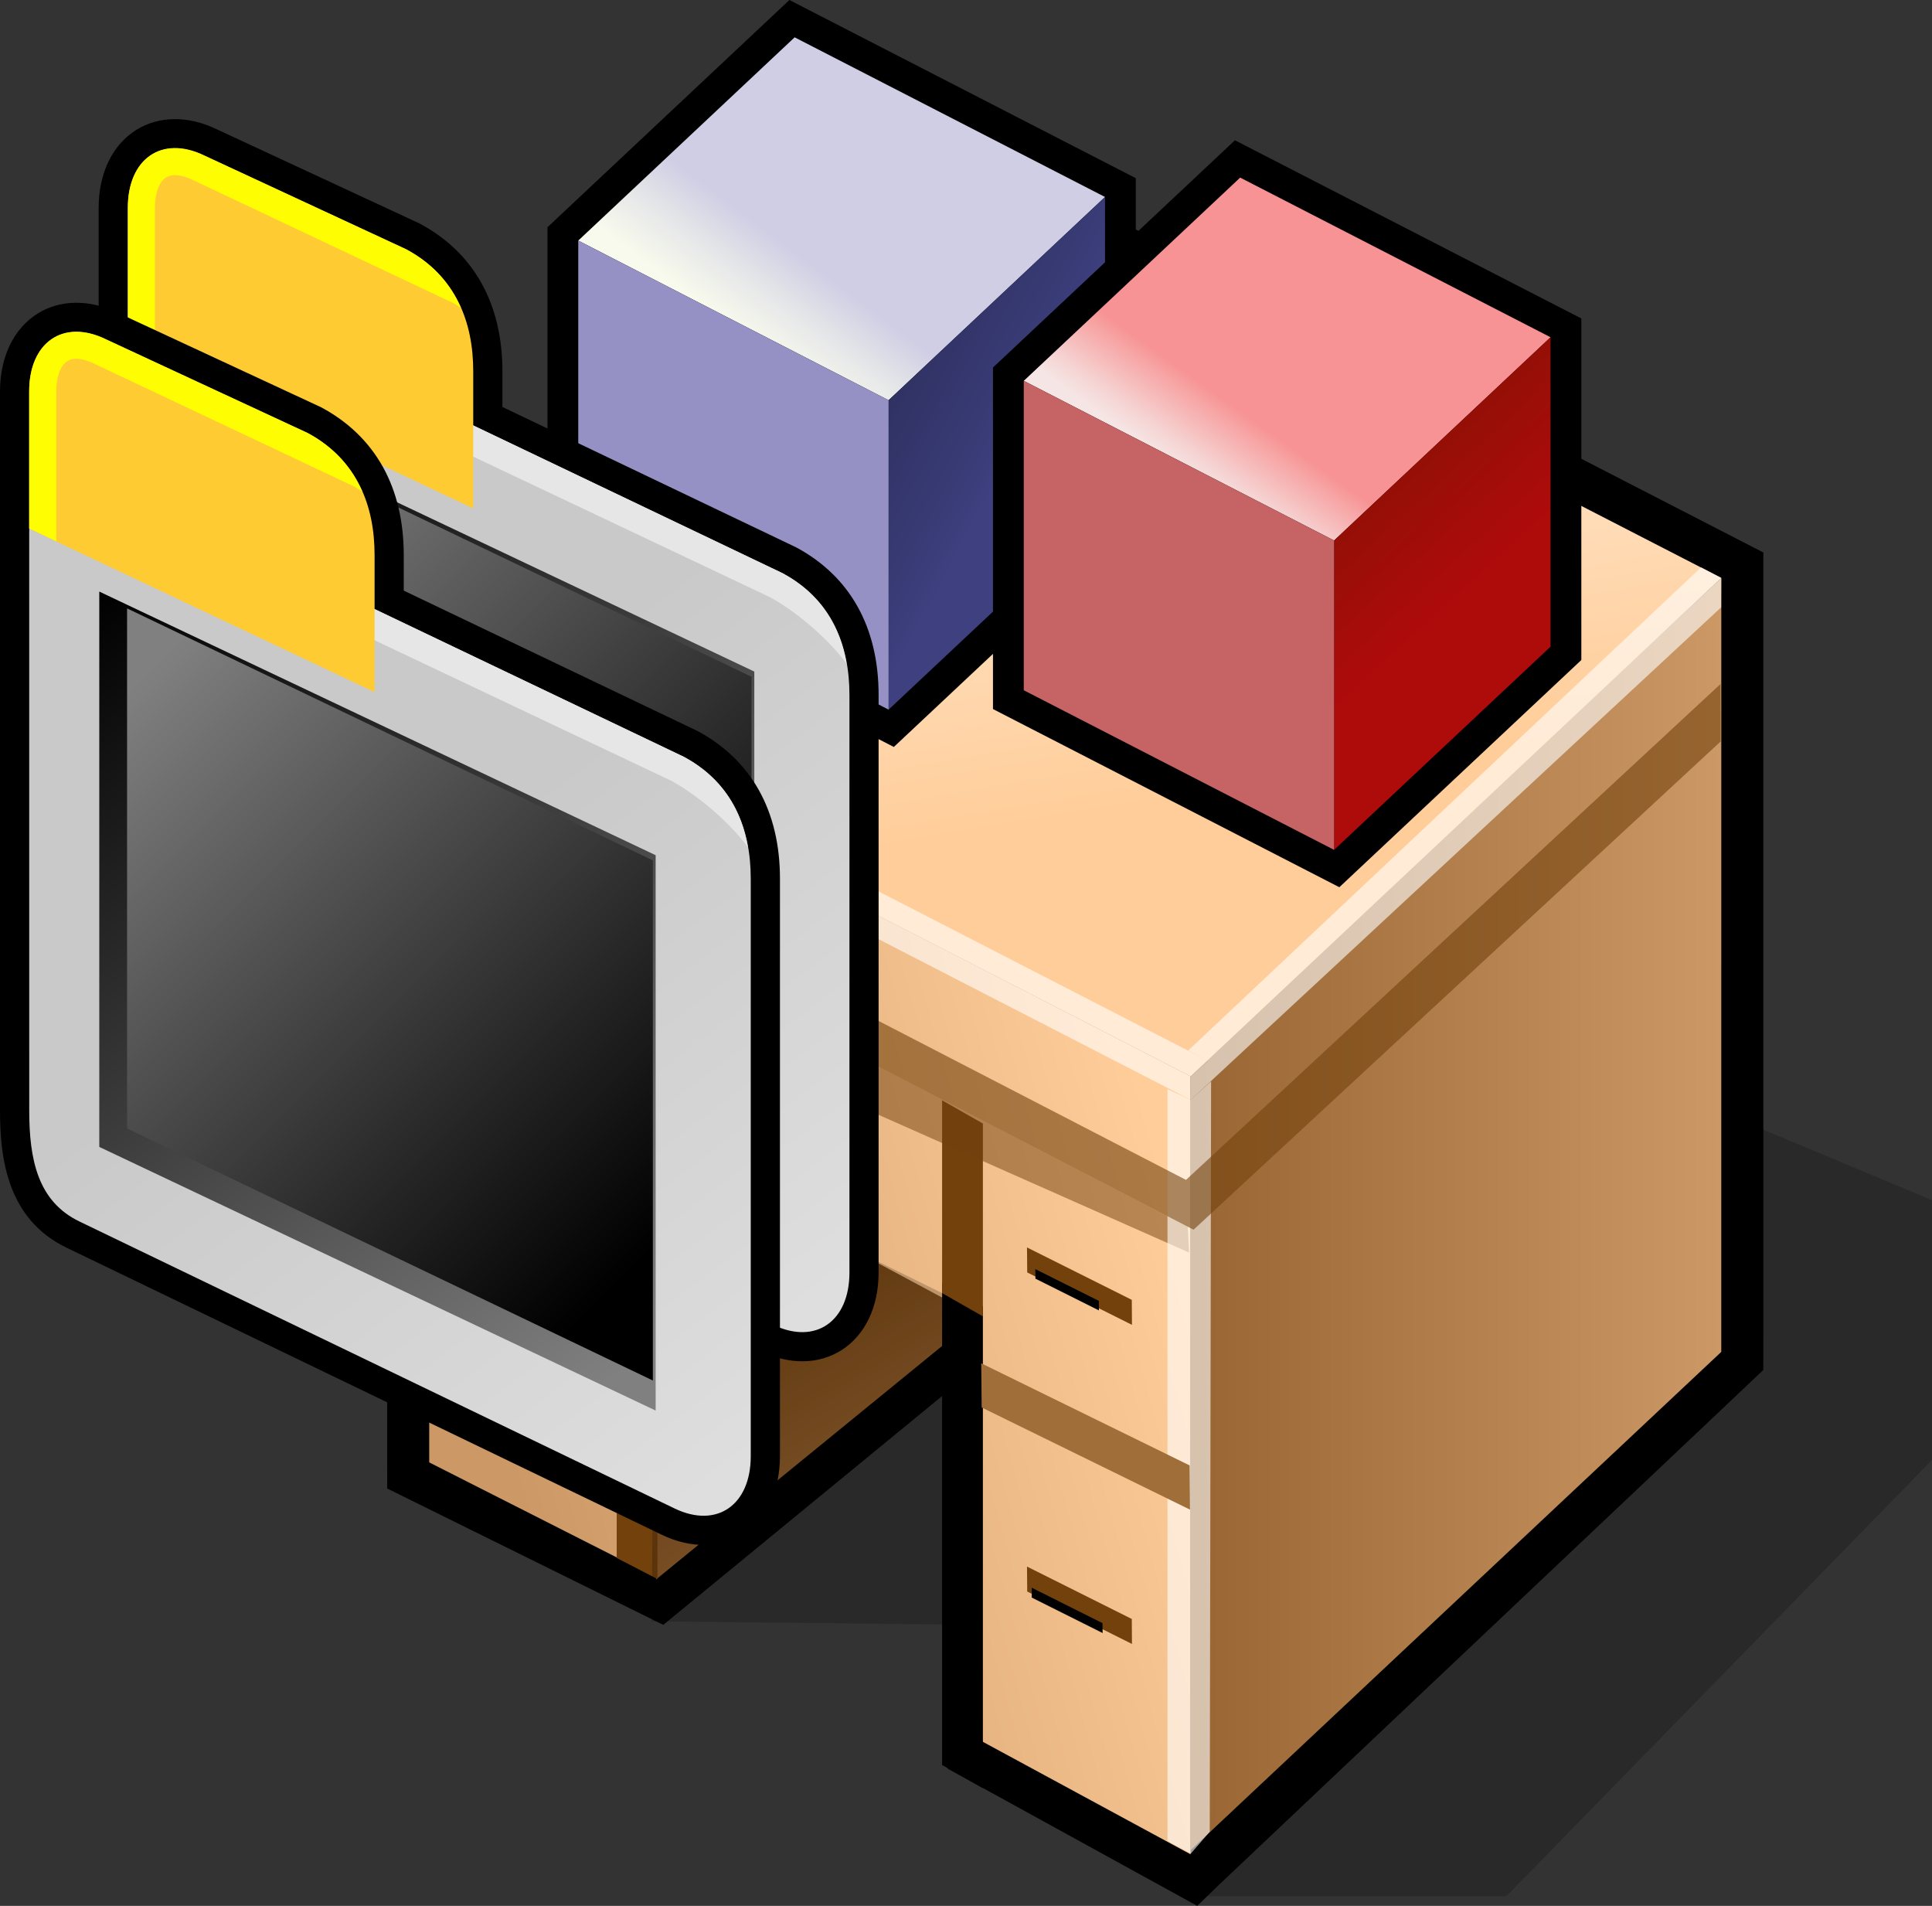 <?xml version="1.0" encoding="UTF-8" standalone="no"?>
<!-- Created with Inkscape (http://www.inkscape.org/) -->

<svg:svg
   xmlns:svg="http://www.w3.org/2000/svg"
   version="1.1"
   width="125.48"
   height="123.766"
   viewBox="0 0 125.48 123.766"
   id="svg2"
   xml:space="preserve"
   style="overflow:visible"><svg:rect x="0" y="0" width="125.48" height="123.766" fill="#333333" stroke="none"/><svg:defs
   id="defs220" />
	<svg:g
   id="Layer_1"
   style="stroke:#000000">
		<svg:g
   id="Layer_3_2_">
			<svg:path
   d="m 61.899,8.793 -36.753,34.471 -0.046,1.238 0.049,52.161 17.93,8.854 18.48,-15.163 v 24.505 l 16.199,8.906 1.461,-1.414 35.306,-33.386 10e-4,-53.088 L 61.899,8.793 z"
   id="path6"
   style="stroke:none" />
			<svg:g
   id="g8">
				
					<svg:linearGradient
   x1="-202.535"
   y1="393.014"
   x2="-158.136"
   y2="405.346"
   id="XMLID_1_"
   gradientUnits="userSpaceOnUse"
   gradientTransform="matrix(1,0,0,-1,233.76,481.383)">
					<svg:stop
   id="stop11"
   style="stop-color:#cc9966;stop-opacity:1"
   offset="0" />
					<svg:stop
   id="stop13"
   style="stop-color:#ffcd99;stop-opacity:1"
   offset="1" />
					<midPointStop
   style="stop-color:#CC9966"
   offset="0" />
					<midPointStop
   style="stop-color:#CC9966"
   offset="0.5" />
					<midPointStop
   style="stop-color:#FFCD99"
   offset="1" />
				</svg:linearGradient>
				<svg:path
   d="M 77.325,120.417 62.492,112.385 62.314,86.077 42.556,102.405 27.877,94.966 V 44.445 l 49.447,25.449 v 50.523 z"
   id="path15"
   style="fill:url(#XMLID_1_);stroke:none" />
			</svg:g>
			<svg:path
   d="m 28.095,74.548 12.03,6.019 -0.021,-2.869 -12.036,-6.018 0.027,2.868 z"
   id="path17"
   style="fill:#9f6e39;stroke:none" />
			<svg:path
   d="m 30.701,64.869 6.807,3.403 -0.014,-1.622 -6.807,-3.403 0.014,1.622 z"
   id="path19"
   style="fill:#73410c;stroke:none" />
			<svg:path
   d="m 30.996,65.325 4.604,2.302 -0.009,-0.691 -4.604,-2.303 0.009,0.692 z"
   id="path21"
   style="stroke:none" />
			<svg:path
   d="m 48.462,72.271 6.806,3.401 -0.014,-1.622 -6.804,-3.403 0.012,1.624 z"
   id="path23"
   style="fill:#73410c;stroke:none" />
			<svg:path
   d="m 49.033,72.58 4.319,2.16 -0.01,-0.603 -4.318,-2.16 0.009,0.603 z"
   id="path25"
   style="stroke:none" />
			<svg:path
   d="m 30.701,85.591 6.807,3.404 -0.014,-1.623 -6.807,-3.404 0.014,1.623 z"
   id="path27"
   style="fill:#73410c;stroke:none" />
			<svg:path
   d="m 31.044,85.72 4.24,2.121 -0.01,-0.545 -4.238,-2.12 0.008,0.544 z"
   id="path29"
   style="stroke:none" />
			<svg:path
   d="m 66.716,82.63 6.803,3.404 -0.011,-1.623 -6.806,-3.404 0.014,1.623 z"
   id="path31"
   style="fill:#73410c;stroke:none" />
			<svg:path
   d="m 67.25,83.035 4.125,2.063 -0.007,-0.621 -4.126,-2.063 0.008,0.621 z"
   id="path33"
   style="stroke:none" />
			<svg:path
   d="m 66.716,103.353 6.803,3.403 -0.011,-1.622 -6.806,-3.403 0.014,1.622 z"
   id="path35"
   style="fill:#73410c;stroke:none" />
			<svg:path
   d="m 67.011,103.745 4.602,2.302 -0.008,-0.642 -4.602,-2.303 0.008,0.643 z"
   id="path37"
   style="stroke:none" />
			<svg:g
   id="g39">
				
					<svg:linearGradient
   x1="-178.429"
   y1="383.547"
   x2="-187.041"
   y2="397.981"
   id="XMLID_2_"
   gradientUnits="userSpaceOnUse"
   gradientTransform="matrix(1,0,0,-1,233.76,481.383)">
					<svg:stop
   id="stop42"
   style="stop-color:#9a6633;stop-opacity:1"
   offset="0" />
					<svg:stop
   id="stop44"
   style="stop-color:#73410c;stop-opacity:1"
   offset="1" />
					<midPointStop
   style="stop-color:#9A6633"
   offset="0" />
					<midPointStop
   style="stop-color:#9A6633"
   offset="0.5" />
					<midPointStop
   style="stop-color:#73410C"
   offset="1" />
				</svg:linearGradient>
				<svg:path
   d="m 42.613,102.565 -0.057,-28.288 20.96,11.23 -20.903,17.058 z"
   id="path46"
   style="fill:url(#XMLID_2_);stroke:none" />
			</svg:g>
			<svg:g
   id="g48">
				
					<svg:linearGradient
   x1="-156.435"
   y1="402.533"
   x2="-121.964"
   y2="402.533"
   id="XMLID_3_"
   gradientUnits="userSpaceOnUse"
   gradientTransform="matrix(1,0,0,-1,233.76,481.383)">
					<svg:stop
   id="stop51"
   style="stop-color:#996633;stop-opacity:1"
   offset="0" />
					<svg:stop
   id="stop53"
   style="stop-color:#cc9966;stop-opacity:1"
   offset="1" />
					<midPointStop
   style="stop-color:#996633"
   offset="0" />
					<midPointStop
   style="stop-color:#996633"
   offset="0.5" />
					<midPointStop
   style="stop-color:#CC9966"
   offset="1" />
				</svg:linearGradient>
				<svg:path
   d="m 111.794,87.79 -34.47,32.365 V 69.632 l 34.472,-32.088 -0.002,50.246 z"
   id="path55"
   style="fill:url(#XMLID_3_);stroke:none" />
			</svg:g>
			<svg:g
   id="g57">
				
					<svg:linearGradient
   x1="-169.594"
   y1="474.215"
   x2="-161.931"
   y2="428.567"
   id="XMLID_4_"
   gradientUnits="userSpaceOnUse"
   gradientTransform="matrix(1,0,0,-1,233.76,481.383)">
					<svg:stop
   id="stop60"
   style="stop-color:#ffffff;stop-opacity:1"
   offset="0" />
					<svg:stop
   id="stop62"
   style="stop-color:#ffcd99;stop-opacity:1"
   offset="1" />
					<midPointStop
   style="stop-color:#FFFFFF"
   offset="0" />
					<midPointStop
   style="stop-color:#FFFFFF"
   offset="0.5" />
					<midPointStop
   style="stop-color:#FFCD99"
   offset="1" />
				</svg:linearGradient>
				<svg:path
   d="M 111.794,37.529 77.324,69.893 27.896,44.468 62.364,12.102 l 49.43,25.427 z"
   id="path64"
   style="fill:url(#XMLID_4_);stroke:none" />
			</svg:g>
			<svg:path
   d="m 78.466,68.897 -1.146,1.03 0.016,1.496 L 27.831,45.95 V 44.5 l 1.208,-1.031 49.427,25.428 z"
   id="path66"
   style="opacity:0.6;fill:#ffffff;stroke:none" />
			<svg:path
   d="m 77.334,71.425 -0.016,-1.495 1.146,-1.031 -1.292,-0.681 33.314,-31.375 1.308,0.685 -0.009,1.911 -34.451,31.986 z"
   id="path68"
   style="opacity:0.6;fill:#ffffff;stroke:none" />
			<svg:path
   d="m 40.053,60.361 v 40.811 l 2.649,1.37 v -40.81 l -2.649,-1.371 z"
   id="path70"
   style="fill:#73410c;stroke:none" />
			<svg:path
   d="m 61.188,83.332 v 31.286 l 2.649,1.509 V 84.842 l -2.649,-1.51 z"
   id="path72"
   style="stroke:none" />
			<svg:path
   d="m 61.188,71.452 v 12.521 l 2.649,1.51 V 72.96 l -2.649,-1.508 z"
   id="path74"
   style="fill:#73410c;stroke:none" />
			<svg:path
   d="m 77.142,79.659 -49.314,-25.538 0.139,1.911 19.177,11.305 8.716,4.525 21.364,9.476 -0.082,-1.679 z"
   id="path76"
   style="opacity:0.5;fill:#73410c;stroke:none" />
			<svg:path
   d="m 78.571,118.948 -1.228,1.42 -1.517,-0.81 V 70.725 l 1.507,0.7 1.325,-1.21 -0.087,48.733 z"
   id="path78"
   style="opacity:0.6;fill:#ffffff;stroke:none" />
			<svg:path
   d="m 42.588,74.829 -0.262,30.456 19.037,0.207 -0.175,-21.521 -18.6,-9.142 z"
   id="path80"
   style="opacity:0.2;stroke:none" />
			<svg:path
   d="M 77.771,123.14 H 97.835 L 125.481,94.808 V 77.937 l -11.214,-4.684 0.258,15.713 -36.754,34.174 z"
   id="path82"
   style="opacity:0.2;stroke:none" />
			<svg:path
   d="m 63.758,91.399 13.531,6.635 -0.024,-2.871 -13.536,-6.633 0.029,2.869 z"
   id="path84"
   style="fill:#9f6e39;stroke:none" />
			<svg:path
   d="M 77.029,76.622 C 75.331,75.744 27.836,51.187 27.836,51.187 l -0.137,2.88 49.82,25.789 34.233,-31.705 -0.007,-3.733 c 0.002,10e-4 -33.432,31.015 -34.716,32.204 z"
   id="path86"
   style="opacity:0.6;fill:#73410c;stroke:none" />
		</svg:g>
		<svg:g
   id="Layer_2_2_">
			<svg:path
   d="m 35.557,14.757 v 22.18 L 58.053,48.507 73.769,33.752 V 11.572 L 51.271,0 35.557,14.757 z"
   id="path89"
   style="stroke:none" />
			<svg:g
   id="g91">
				
					<svg:linearGradient
   x1="-185.038"
   y1="459.256"
   x2="-181.229"
   y2="464.334"
   id="XMLID_5_"
   gradientUnits="userSpaceOnUse"
   gradientTransform="matrix(1,0,0,-1,233.76,481.383)">
					<svg:stop
   id="stop94"
   style="stop-color:#f8faed;stop-opacity:1"
   offset="0" />
					<svg:stop
   id="stop96"
   style="stop-color:#e7e8e9;stop-opacity:1"
   offset="0.468" />
					<svg:stop
   id="stop98"
   style="stop-color:#d0cee4;stop-opacity:1"
   offset="1" />
					<midPointStop
   style="stop-color:#F8FAED"
   offset="0" />
					<midPointStop
   style="stop-color:#F8FAED"
   offset="0.5" />
					<midPointStop
   style="stop-color:#E7E8E9"
   offset="0.468" />
					<midPointStop
   style="stop-color:#E7E8E9"
   offset="0.5" />
					<midPointStop
   style="stop-color:#D0CEE4"
   offset="1" />
				</svg:linearGradient>
				<svg:path
   d="M 71.769,12.792 57.713,25.99 37.557,15.622 51.611,2.424 71.769,12.792 z"
   id="path100"
   style="fill:url(#XMLID_5_);stroke:none" />
			</svg:g>
			<svg:g
   id="g102">
				
					<svg:linearGradient
   x1="-176.084"
   y1="455.685"
   x2="-168.212"
   y2="451.518"
   id="XMLID_6_"
   gradientUnits="userSpaceOnUse"
   gradientTransform="matrix(1,0,0,-1,233.76,481.383)">
					<svg:stop
   id="stop105"
   style="stop-color:#303162;stop-opacity:1"
   offset="0" />
					<svg:stop
   id="stop107"
   style="stop-color:#383a74;stop-opacity:1"
   offset="0.649" />
					<svg:stop
   id="stop109"
   style="stop-color:#3e4080;stop-opacity:1"
   offset="1" />
					<midPointStop
   style="stop-color:#303162"
   offset="0" />
					<midPointStop
   style="stop-color:#303162"
   offset="0.5" />
					<midPointStop
   style="stop-color:#383A74"
   offset="0.649" />
					<midPointStop
   style="stop-color:#383A74"
   offset="0.5" />
					<midPointStop
   style="stop-color:#3E4080"
   offset="1" />
				</svg:linearGradient>
				<svg:path
   d="M 57.713,46.083 71.769,32.886 V 12.792 L 57.713,25.99 v 20.093 z"
   id="path111"
   style="fill:url(#XMLID_6_);stroke:none" />
			</svg:g>
			<svg:g
   id="g113">
				<svg:path
   d="M 37.557,15.622 57.713,25.99 V 46.083 L 37.557,35.715 V 15.622 z"
   id="path115"
   style="fill:#9591c4;stroke:none" />
			</svg:g>
			<svg:path
   d="m 64.492,23.866 v 22.179 l 22.495,11.57 15.718,-14.754 V 20.681 L 80.207,9.109 64.492,23.866 z"
   id="path117"
   style="stroke:none" />
			<svg:g
   id="g119">
				
					<svg:linearGradient
   x1="-155.972"
   y1="449.931"
   x2="-152.784"
   y2="454.394"
   id="XMLID_7_"
   gradientUnits="userSpaceOnUse"
   gradientTransform="matrix(1,0,0,-1,233.76,481.383)">
					<svg:stop
   id="stop122"
   style="stop-color:#f5e6e5;stop-opacity:1"
   offset="0" />
					<svg:stop
   id="stop124"
   style="stop-color:#f5d4d3;stop-opacity:1"
   offset="0.271" />
					<svg:stop
   id="stop126"
   style="stop-color:#f7a5a5;stop-opacity:1"
   offset="0.814" />
					<svg:stop
   id="stop128"
   style="stop-color:#f79394;stop-opacity:1"
   offset="1" />
					<midPointStop
   style="stop-color:#F5E6E5"
   offset="0" />
					<midPointStop
   style="stop-color:#F5E6E5"
   offset="0.5" />
					<midPointStop
   style="stop-color:#F5D4D3"
   offset="0.271" />
					<midPointStop
   style="stop-color:#F5D4D3"
   offset="0.5" />
					<midPointStop
   style="stop-color:#F7A5A5"
   offset="0.814" />
					<midPointStop
   style="stop-color:#F7A5A5"
   offset="0.5" />
					<midPointStop
   style="stop-color:#F79394"
   offset="1" />
				</svg:linearGradient>
				<svg:path
   d="M 100.705,21.901 86.647,35.1 66.492,24.731 80.547,11.533 100.705,21.901 z"
   id="path130"
   style="fill:url(#XMLID_7_);stroke:none" />
			</svg:g>
			<svg:g
   id="g132">
				
					<svg:linearGradient
   x1="-139.517"
   y1="442.221"
   x2="-144.769"
   y2="447.95"
   id="XMLID_8_"
   gradientUnits="userSpaceOnUse"
   gradientTransform="matrix(1,0,0,-1,233.76,481.383)">
					<svg:stop
   id="stop135"
   style="stop-color:#ae0b0b;stop-opacity:1"
   offset="0" />
					<svg:stop
   id="stop137"
   style="stop-color:#9c0e08;stop-opacity:1"
   offset="0.787" />
					<svg:stop
   id="stop139"
   style="stop-color:#960f07;stop-opacity:1"
   offset="1" />
					<midPointStop
   style="stop-color:#AE0B0B"
   offset="0" />
					<midPointStop
   style="stop-color:#AE0B0B"
   offset="0.5" />
					<midPointStop
   style="stop-color:#9C0E08"
   offset="0.787" />
					<midPointStop
   style="stop-color:#9C0E08"
   offset="0.5" />
					<midPointStop
   style="stop-color:#960F07"
   offset="1" />
				</svg:linearGradient>
				<svg:path
   d="M 86.647,55.19 100.705,41.994 V 21.901 L 86.647,35.1 v 20.09 z"
   id="path141"
   style="fill:url(#XMLID_8_);stroke:none" />
			</svg:g>
			<svg:g
   id="g143">
				<svg:path
   d="M 66.492,24.731 86.647,35.1 V 55.19 L 66.492,44.824 V 24.731 z"
   id="path145"
   style="fill:#c66364;stroke:none" />
			</svg:g>
		</svg:g>
		<svg:g
   id="Layer_1_2_">
			<svg:g
   id="g148">
				<svg:path
   d="M 8.834,8.447 C 7.292,9.418 6.408,11.26 6.407,13.504 v 46.672 c 0,3.189 0.494,7.09 4.351,8.938 L 49.41,87.749 c 1.855,0.891 3.762,0.865 5.23,-0.062 1.541,-0.97 2.424,-2.811 2.424,-5.05 V 45.131 c 0,-4.386 -1.847,-7.697 -5.34,-9.579 -0.07,-0.035 -14.958,-7.147 -19.093,-9.124 0,-1.038 0,-2.312 0,-2.312 0,-4.386 -1.846,-7.698 -5.339,-9.58 L 27.243,14.51 14.038,8.377 C 12.208,7.5 10.304,7.522 8.834,8.447 z"
   id="path150"
   style="stroke:none" />
				
					<svg:linearGradient
   x1="-178.247"
   y1="328.672"
   x2="-205.24"
   y2="352.005"
   id="XMLID_9_"
   gradientUnits="userSpaceOnUse"
   gradientTransform="matrix(1,0.399,0,-1,233.76,482.551)">
					<svg:stop
   id="stop153"
   style="stop-color:#dedede;stop-opacity:1"
   offset="0" />
					<svg:stop
   id="stop155"
   style="stop-color:#c9c9c9;stop-opacity:1"
   offset="1" />
					<midPointStop
   style="stop-color:#DEDEDE"
   offset="0" />
					<midPointStop
   style="stop-color:#DEDEDE"
   offset="0.5" />
					<midPointStop
   style="stop-color:#C9C9C9"
   offset="1" />
				</svg:linearGradient>
				<svg:path
   d="m 8.305,22.672 c 0,-3.186 2.209,-4.71 4.936,-3.404 l 37.587,17.955 c 3.229,1.738 4.342,4.722 4.342,7.908 v 37.504 c 0,3.187 -2.209,4.712 -4.935,3.405 L 11.579,67.403 C 8.852,66.094 8.305,63.363 8.305,60.174 V 22.672 z"
   id="path157"
   style="fill:url(#XMLID_9_);stroke:none" />
				<svg:path
   d="m 9.953,19.811 c 0,0 40.032,18.961 40.039,18.962 1.436,0.771 3.583,2.438 4.993,4.321 -0.415,-2.386 -1.634,-4.512 -4.159,-5.871 L 13.238,19.268 c -1.562,-0.747 -2.95,-0.563 -3.854,0.326 0.217,0.06 0.418,0.142 0.569,0.217 z"
   id="path159"
   style="fill:#e6e6e6;stroke:none" />
				<svg:g
   id="g161">
					<svg:path
   d="m 8.305,13.504 c 0,-3.187 2.209,-4.712 4.936,-3.405 l 13.154,6.108 c 3.229,1.739 4.341,4.723 4.341,7.909 v 8.902 L 8.305,22.407 v -8.903 z"
   id="path163"
   style="fill:#ffcb33;stroke:none" />
				</svg:g>
				<svg:g
   id="g165">
					<svg:path
   d="m 10.063,13.486 c 0,-0.944 0.27,-1.678 0.719,-1.959 0.526,-0.332 1.287,-0.055 1.716,0.149 0,0 16.802,7.94 16.96,8.014 0.171,0.094 0.321,0.2 0.479,0.302 C 29.272,18.469 28.159,17.14 26.393,16.19 L 13.238,10.081 c -2.726,-1.305 -4.935,0.22 -4.935,3.407 v 8.902 l 1.76,0.832 c 0,-3.115 0,-9.735 0,-9.736 z"
   id="path167"
   style="fill:#fffd01;stroke:none" />
				</svg:g>
				
					<svg:linearGradient
   x1="-184.854"
   y1="333.252"
   x2="-222.864"
   y2="365.686"
   id="XMLID_10_"
   gradientUnits="userSpaceOnUse"
   gradientTransform="matrix(1,0.399,0,-1,233.76,482.551)">
					<svg:stop
   id="stop170"
   style="stop-color:#808080;stop-opacity:1"
   offset="0" />
					<svg:stop
   id="stop172"
   style="stop-color:#000000;stop-opacity:1"
   offset="1" />
					<midPointStop
   style="stop-color:#808080"
   offset="0" />
					<midPointStop
   style="stop-color:#808080"
   offset="0.5" />
					<midPointStop
   style="stop-color:#000000"
   offset="1" />
				</svg:linearGradient>
				<svg:path
   d="m 12.855,26.491 36.136,17.12 V 79.674 L 12.855,62.556 V 26.491 z"
   id="path174"
   style="fill:url(#XMLID_10_);stroke:none" />
				
					<svg:linearGradient
   x1="-219.376"
   y1="361.78"
   x2="-186.124"
   y2="337.958"
   id="XMLID_11_"
   gradientUnits="userSpaceOnUse"
   gradientTransform="matrix(1,0.399,0,-1,233.76,482.551)">
					<svg:stop
   id="stop177"
   style="stop-color:#808080;stop-opacity:1"
   offset="0" />
					<svg:stop
   id="stop179"
   style="stop-color:#000000;stop-opacity:1"
   offset="1" />
					<midPointStop
   style="stop-color:#808080"
   offset="0" />
					<midPointStop
   style="stop-color:#808080"
   offset="0.5" />
					<midPointStop
   style="stop-color:#000000"
   offset="1" />
				</svg:linearGradient>
				<svg:path
   d="m 14.661,27.582 c 0,3.545 0,30.231 0,33.777 3.106,1.488 31.043,14.877 34.149,16.365 0,-3.543 0,-30.231 0,-33.775 C 45.704,42.46 17.769,29.071 14.661,27.582 z"
   id="path181"
   style="fill:url(#XMLID_11_);stroke:none" />
			</svg:g>
			<svg:g
   id="g183">
				<svg:path
   d="M 2.426,20.373 C 0.885,21.344 0,23.188 0,25.43 v 46.671 c 0,3.188 0.494,7.09 4.351,8.937 l 38.651,18.637 c 1.855,0.89 3.762,0.866 5.23,-0.061 1.541,-0.97 2.425,-2.812 2.425,-5.051 V 57.057 c 0,-4.386 -1.848,-7.698 -5.34,-9.579 -0.07,-0.036 -14.959,-7.148 -19.094,-9.123 0,-1.039 0,-2.313 0,-2.313 0,-4.386 -1.846,-7.698 -5.338,-9.579 L 20.835,26.437 7.631,20.302 C 5.8,19.425 3.896,19.447 2.426,20.373 z"
   id="path185"
   style="stroke:none" />
				
					<svg:linearGradient
   x1="-184.656"
   y1="314.191"
   x2="-211.649"
   y2="337.524"
   id="XMLID_12_"
   gradientUnits="userSpaceOnUse"
   gradientTransform="matrix(1,0.399,0,-1,233.76,482.551)">
					<svg:stop
   id="stop188"
   style="stop-color:#dedede;stop-opacity:1"
   offset="0" />
					<svg:stop
   id="stop190"
   style="stop-color:#c9c9c9;stop-opacity:1"
   offset="1" />
					<midPointStop
   style="stop-color:#DEDEDE"
   offset="0" />
					<midPointStop
   style="stop-color:#DEDEDE"
   offset="0.5" />
					<midPointStop
   style="stop-color:#C9C9C9"
   offset="1" />
				</svg:linearGradient>
				<svg:path
   d="m 1.896,34.599 c 0,-3.188 2.208,-4.711 4.935,-3.405 l 37.587,17.955 c 3.229,1.739 4.342,4.721 4.342,7.908 v 37.504 c 0,3.185 -2.209,4.708 -4.933,3.404 L 5.171,79.328 C 2.444,78.02 1.898,75.287 1.898,72.099 l -0.002,-37.5 z"
   id="path192"
   style="fill:url(#XMLID_12_);stroke:none" />
				<svg:path
   d="m 3.545,31.735 c 0,0 40.034,18.96 40.039,18.961 1.437,0.772 3.584,2.438 4.994,4.321 -0.415,-2.384 -1.635,-4.511 -4.16,-5.87 L 6.831,31.192 C 5.269,30.444 3.88,30.629 2.977,31.52 c 0.215,0.06 0.417,0.142 0.568,0.215 z"
   id="path194"
   style="fill:#e6e6e6;stroke:none" />
				<svg:g
   id="g196">
					<svg:path
   d="m 1.896,25.43 c 0,-3.188 2.208,-4.713 4.935,-3.405 l 13.155,6.107 c 3.229,1.739 4.342,4.724 4.342,7.909 v 8.903 L 1.896,34.332 V 25.43 z"
   id="path198"
   style="fill:#ffcb33;stroke:none" />
				</svg:g>
				<svg:g
   id="g200">
					<svg:path
   d="m 3.655,25.412 c 0,-0.944 0.27,-1.678 0.72,-1.96 0.525,-0.332 1.288,-0.054 1.715,0.152 0,0 16.803,7.938 16.96,8.013 0.171,0.093 0.322,0.199 0.479,0.302 -0.664,-1.523 -1.778,-2.853 -3.543,-3.802 L 6.831,22.007 C 4.104,20.701 1.896,22.228 1.896,25.413 v 8.902 l 1.759,0.833 c 0,-3.115 0,-9.735 0,-9.736 z"
   id="path202"
   style="fill:#fffd01;stroke:none" />
				</svg:g>
				
					<svg:linearGradient
   x1="-191.262"
   y1="318.772"
   x2="-229.273"
   y2="351.207"
   id="XMLID_13_"
   gradientUnits="userSpaceOnUse"
   gradientTransform="matrix(1,0.399,0,-1,233.76,482.551)">
					<svg:stop
   id="stop205"
   style="stop-color:#808080;stop-opacity:1"
   offset="0" />
					<svg:stop
   id="stop207"
   style="stop-color:#000000;stop-opacity:1"
   offset="1" />
					<midPointStop
   style="stop-color:#808080"
   offset="0" />
					<midPointStop
   style="stop-color:#808080"
   offset="0.5" />
					<midPointStop
   style="stop-color:#000000"
   offset="1" />
				</svg:linearGradient>
				<svg:path
   d="m 6.448,38.416 36.135,17.12 V 91.6 L 6.448,74.479 V 38.416 z"
   id="path209"
   style="fill:url(#XMLID_13_);stroke:none" />
				
					<svg:linearGradient
   x1="-225.783"
   y1="347.302"
   x2="-192.531"
   y2="323.48"
   id="XMLID_14_"
   gradientUnits="userSpaceOnUse"
   gradientTransform="matrix(1,0.399,0,-1,233.76,482.551)">
					<svg:stop
   id="stop212"
   style="stop-color:#808080;stop-opacity:1"
   offset="0" />
					<svg:stop
   id="stop214"
   style="stop-color:#000000;stop-opacity:1"
   offset="1" />
					<midPointStop
   style="stop-color:#808080"
   offset="0" />
					<midPointStop
   style="stop-color:#808080"
   offset="0.5" />
					<midPointStop
   style="stop-color:#000000"
   offset="1" />
				</svg:linearGradient>
				<svg:path
   d="m 8.253,39.508 c 0,3.544 0,30.229 0,33.773 3.106,1.49 31.043,14.879 34.149,16.368 0,-3.546 0,-30.231 0,-33.777 C 39.296,54.384 11.359,40.996 8.253,39.508 z"
   id="path216"
   style="fill:url(#XMLID_14_);stroke:none" />
			</svg:g>
		</svg:g>
	</svg:g>
</svg:svg>
